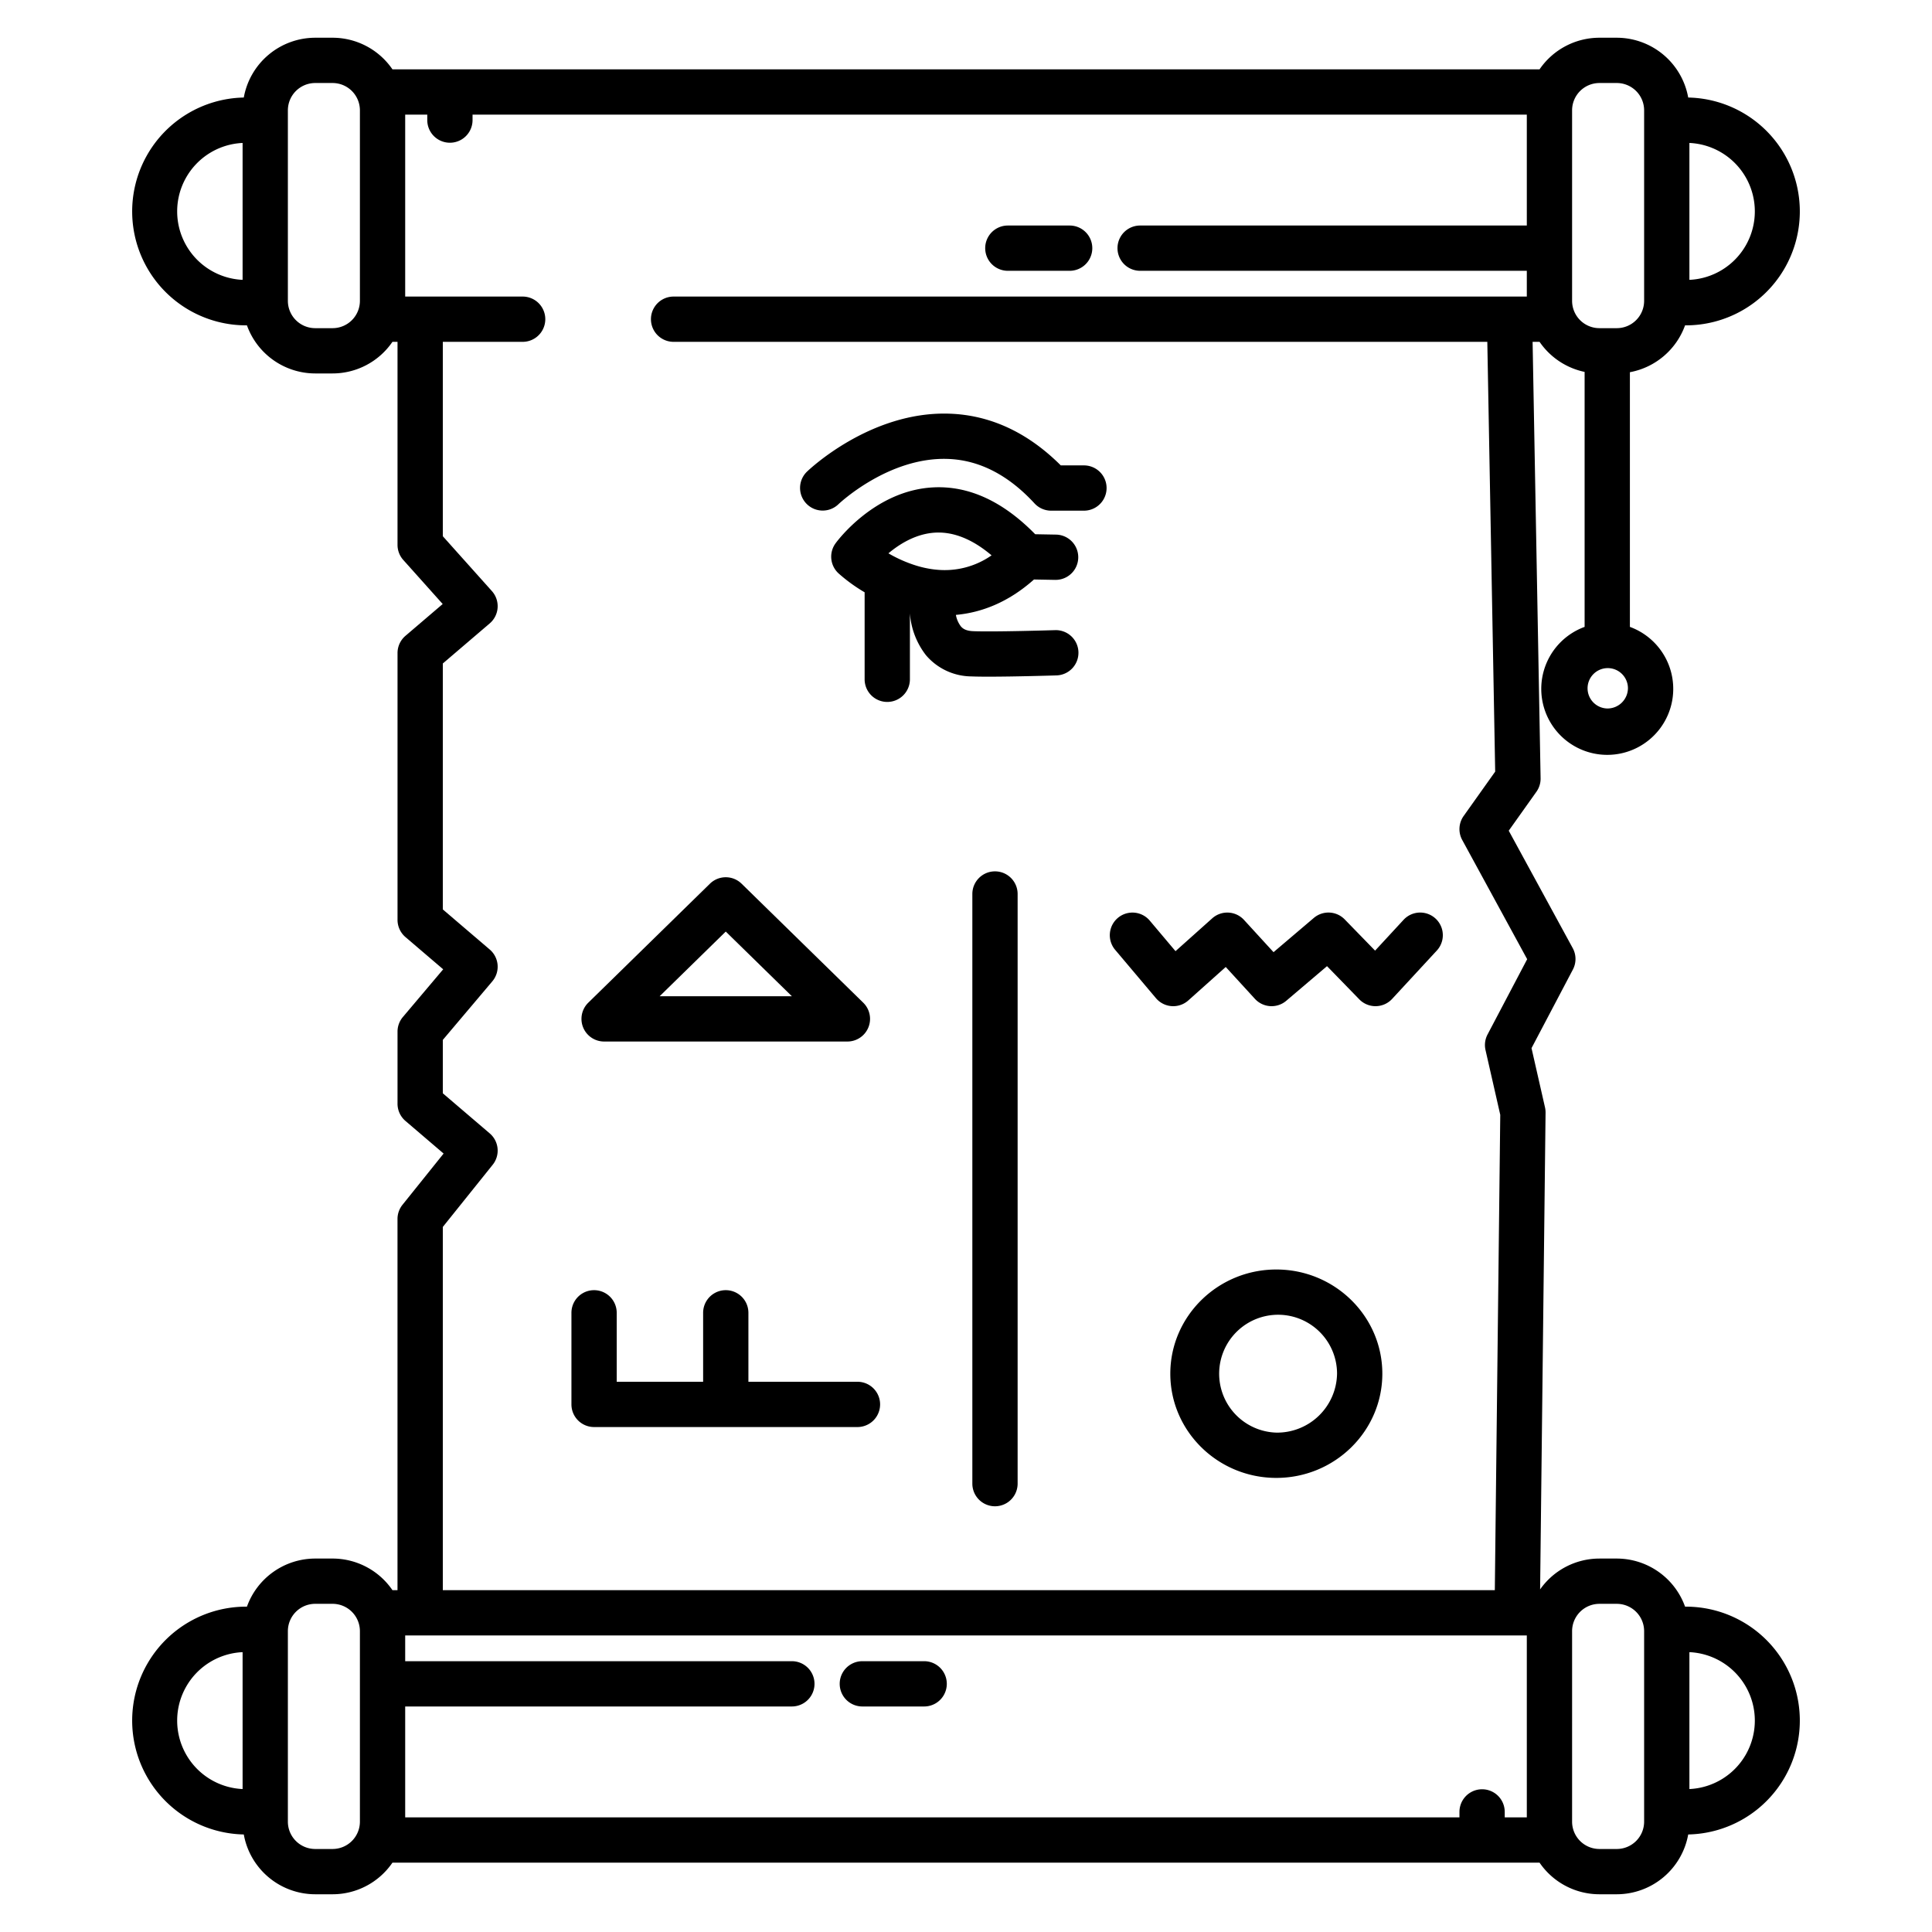 <?xml version="1.0" encoding="UTF-8"?>
<svg xmlns="http://www.w3.org/2000/svg" id="Layer_1" data-name="Layer 1" viewBox="0 0 512 512" width="512" height="512"><path d="M446.56,86.22a30.19,30.19,0,0,0,.833-60.373A19.255,19.255,0,0,0,428.475,10h-4.619A19.224,19.224,0,0,0,408,18.374H104A19.224,19.224,0,0,0,88.144,10H83.525A19.255,19.255,0,0,0,64.607,25.847,30.19,30.19,0,0,0,65.44,86.22,19.252,19.252,0,0,0,83.525,98.966h4.619A19.221,19.221,0,0,0,104,90.592h1.347V144.4a6,6,0,0,0,1.529,4l10.442,11.67-9.869,8.433a6,6,0,0,0-2.1,4.561v70.707a6,6,0,0,0,2.1,4.562l10,8.544-10.683,12.641a6,6,0,0,0-1.418,3.873V292.5a6,6,0,0,0,2.1,4.561l10.113,8.643-10.9,13.584a6,6,0,0,0-1.319,3.754v98.364H104a19.225,19.225,0,0,0-15.859-8.373H83.525A19.252,19.252,0,0,0,65.44,425.78a30.19,30.19,0,0,0-.833,60.373A19.255,19.255,0,0,0,83.525,502h4.619A19.224,19.224,0,0,0,104,493.626H408A19.224,19.224,0,0,0,423.856,502h4.619a19.255,19.255,0,0,0,18.918-15.847,30.19,30.19,0,0,0-.833-60.373,19.252,19.252,0,0,0-18.085-12.746h-4.619a19.211,19.211,0,0,0-15.71,8.174l1.445-126.341a6,6,0,0,0-.15-1.4l-3.573-15.7,10.965-20.831a6,6,0,0,0-.041-5.666l-16.96-31.127,7.334-10.317a6,6,0,0,0,1.108-3.586l-2.119-115.65H408a19.27,19.27,0,0,0,11.939,7.97v67.571a17.488,17.488,0,1,0,12,0V98.638A19.275,19.275,0,0,0,446.56,86.22Zm1.15-48.335a18.157,18.157,0,0,1,0,36.277ZM64.29,74.162a18.157,18.157,0,0,1,0-36.277Zm31.089,5.569a7.243,7.243,0,0,1-7.235,7.235H83.525a7.243,7.243,0,0,1-7.235-7.235v-50.5A7.244,7.244,0,0,1,83.525,22h4.619a7.244,7.244,0,0,1,7.235,7.235ZM64.29,474.115a18.157,18.157,0,0,1,0-36.277Zm31.089,8.65A7.244,7.244,0,0,1,88.144,490H83.525a7.244,7.244,0,0,1-7.235-7.235v-50.5a7.243,7.243,0,0,1,7.235-7.235h4.619a7.243,7.243,0,0,1,7.235,7.235ZM447.71,437.838a18.157,18.157,0,0,1,0,36.277Zm-31.089-5.569a7.243,7.243,0,0,1,7.235-7.235h4.619a7.243,7.243,0,0,1,7.235,7.235v50.5A7.244,7.244,0,0,1,428.475,490h-4.619a7.244,7.244,0,0,1-7.235-7.235Zm-12,49.357H398.77v-1.451a6,6,0,1,0-12,0v1.451H107.379V452.234H209.853a6,6,0,0,0,0-12H107.379v-6.827H404.621Zm0-421.86H302.147a6,6,0,1,0,0,12H404.621v6.826H178.508a6,6,0,0,0,0,12H394.153l2.087,113.894-8.361,11.762a6,6,0,0,0-.378,6.347l17.216,31.6-10.5,19.951a6,6,0,0,0-.541,4.127l3.908,17.169-1.441,125.968H117.351V325.152l13.216-16.476a6,6,0,0,0-.783-8.316l-12.433-10.625V275.587l13.118-15.522a6,6,0,0,0-.685-8.434l-12.433-10.625V175.83l12.433-10.625a6,6,0,0,0,.573-8.563l-13.006-14.535V90.592h21.157a6,6,0,0,0,0-12H107.379V30.374h5.851v1.451a6,6,0,1,0,12,0V30.374H404.621Zm21.314,127.989a5.35,5.35,0,1,1,5.487-5.348A5.426,5.426,0,0,1,425.935,187.755Zm2.54-100.789h-4.619a7.243,7.243,0,0,1-7.235-7.235v-50.5A7.244,7.244,0,0,1,423.856,22h4.619a7.244,7.244,0,0,1,7.235,7.235v50.5A7.243,7.243,0,0,1,428.475,86.966Z"/><path d="M267.089,71.766H283.47a6,6,0,0,0,0-12H267.089a6,6,0,1,0,0,12Z"/><path d="M228.53,452.234h16.381a6,6,0,0,0,0-12H228.53a6,6,0,0,0,0,12Z"/><path d="M279.574,153.675h.117a6,6,0,0,0,.114-12l-5.469-.1c-8.557-8.74-17.646-12.922-27.107-12.407-15.483.83-25.4,14.264-25.81,14.835a6,6,0,0,0,.842,7.981,43.007,43.007,0,0,0,6.874,4.981v23.055a6,6,0,0,0,12,0V162.548a20.513,20.513,0,0,0,4.267,11.1,15.97,15.97,0,0,0,11.981,5.607c1.186.05,2.776.07,4.563.07,7.12,0,17.391-.317,17.93-.333A6,6,0,1,0,279.5,167c-.161,0-16.137.5-21.618.268-1.991-.083-2.785-.733-3.255-1.289a7.051,7.051,0,0,1-1.306-3.027c6.792-.608,13.9-3.328,20.694-9.379Zm-31.6-2.723-.009,0-.042,0a27.282,27.282,0,0,1-4.909-1,35.478,35.478,0,0,1-7.571-3.314c2.988-2.512,7.338-5.214,12.433-5.488,4.849-.259,9.869,1.761,14.9,6.024A21.669,21.669,0,0,1,247.97,150.952Z"/><path d="M222.157,133.659c.13-.126,13.189-12.544,28.942-12.041,8.331.253,16.087,4.216,23.051,11.78a6,6,0,0,0,4.414,1.936h8.693a6,6,0,0,0,0-12H281.12c-8.789-8.769-18.755-13.379-29.657-13.71-20.76-.636-36.943,14.731-37.624,15.386a6,6,0,0,0,8.318,8.649Z"/><path d="M157.436,378.181h69.8a6,6,0,1,0,0-12h-28.9V347.908a6,6,0,0,0-12,0v18.273h-22.9V347.908a6,6,0,0,0-12,0v24.273A6,6,0,0,0,157.436,378.181Z"/><path d="M338.237,336.43c-15.491,0-28.093,12.387-28.093,27.614s12.6,27.614,28.093,27.614,28.095-12.387,28.095-27.614S353.729,336.43,338.237,336.43Zm0,43.228a15.621,15.621,0,1,1,16.095-15.614A15.877,15.877,0,0,1,338.237,379.658Z"/><path d="M306.334,264.521a6,6,0,0,0,8.585.6l9.914-8.861,7.726,8.439a6,6,0,0,0,8.312.52l10.8-9.178,8.552,8.79a6,6,0,0,0,8.707-.111l11.841-12.812a6,6,0,1,0-8.813-8.145l-7.546,8.165-8.053-8.277a6,6,0,0,0-8.187-.387L337.5,252.335l-7.823-8.546a6,6,0,0,0-8.424-.422l-9.731,8.7-6.824-8.092a6,6,0,0,0-9.174,7.736Z"/><path d="M160.1,276.014h64.468a6,6,0,0,0,4.2-10.289L196.529,234.19a6,6,0,0,0-8.39,0L155.9,265.725a6,6,0,0,0,4.2,10.289Zm32.234-29.141,17.521,17.141H174.812Z"/><path d="M263.682,230.919a6,6,0,0,0-6,6v156.26a6,6,0,0,0,12,0V236.919A6,6,0,0,0,263.682,230.919Z"/></svg>
